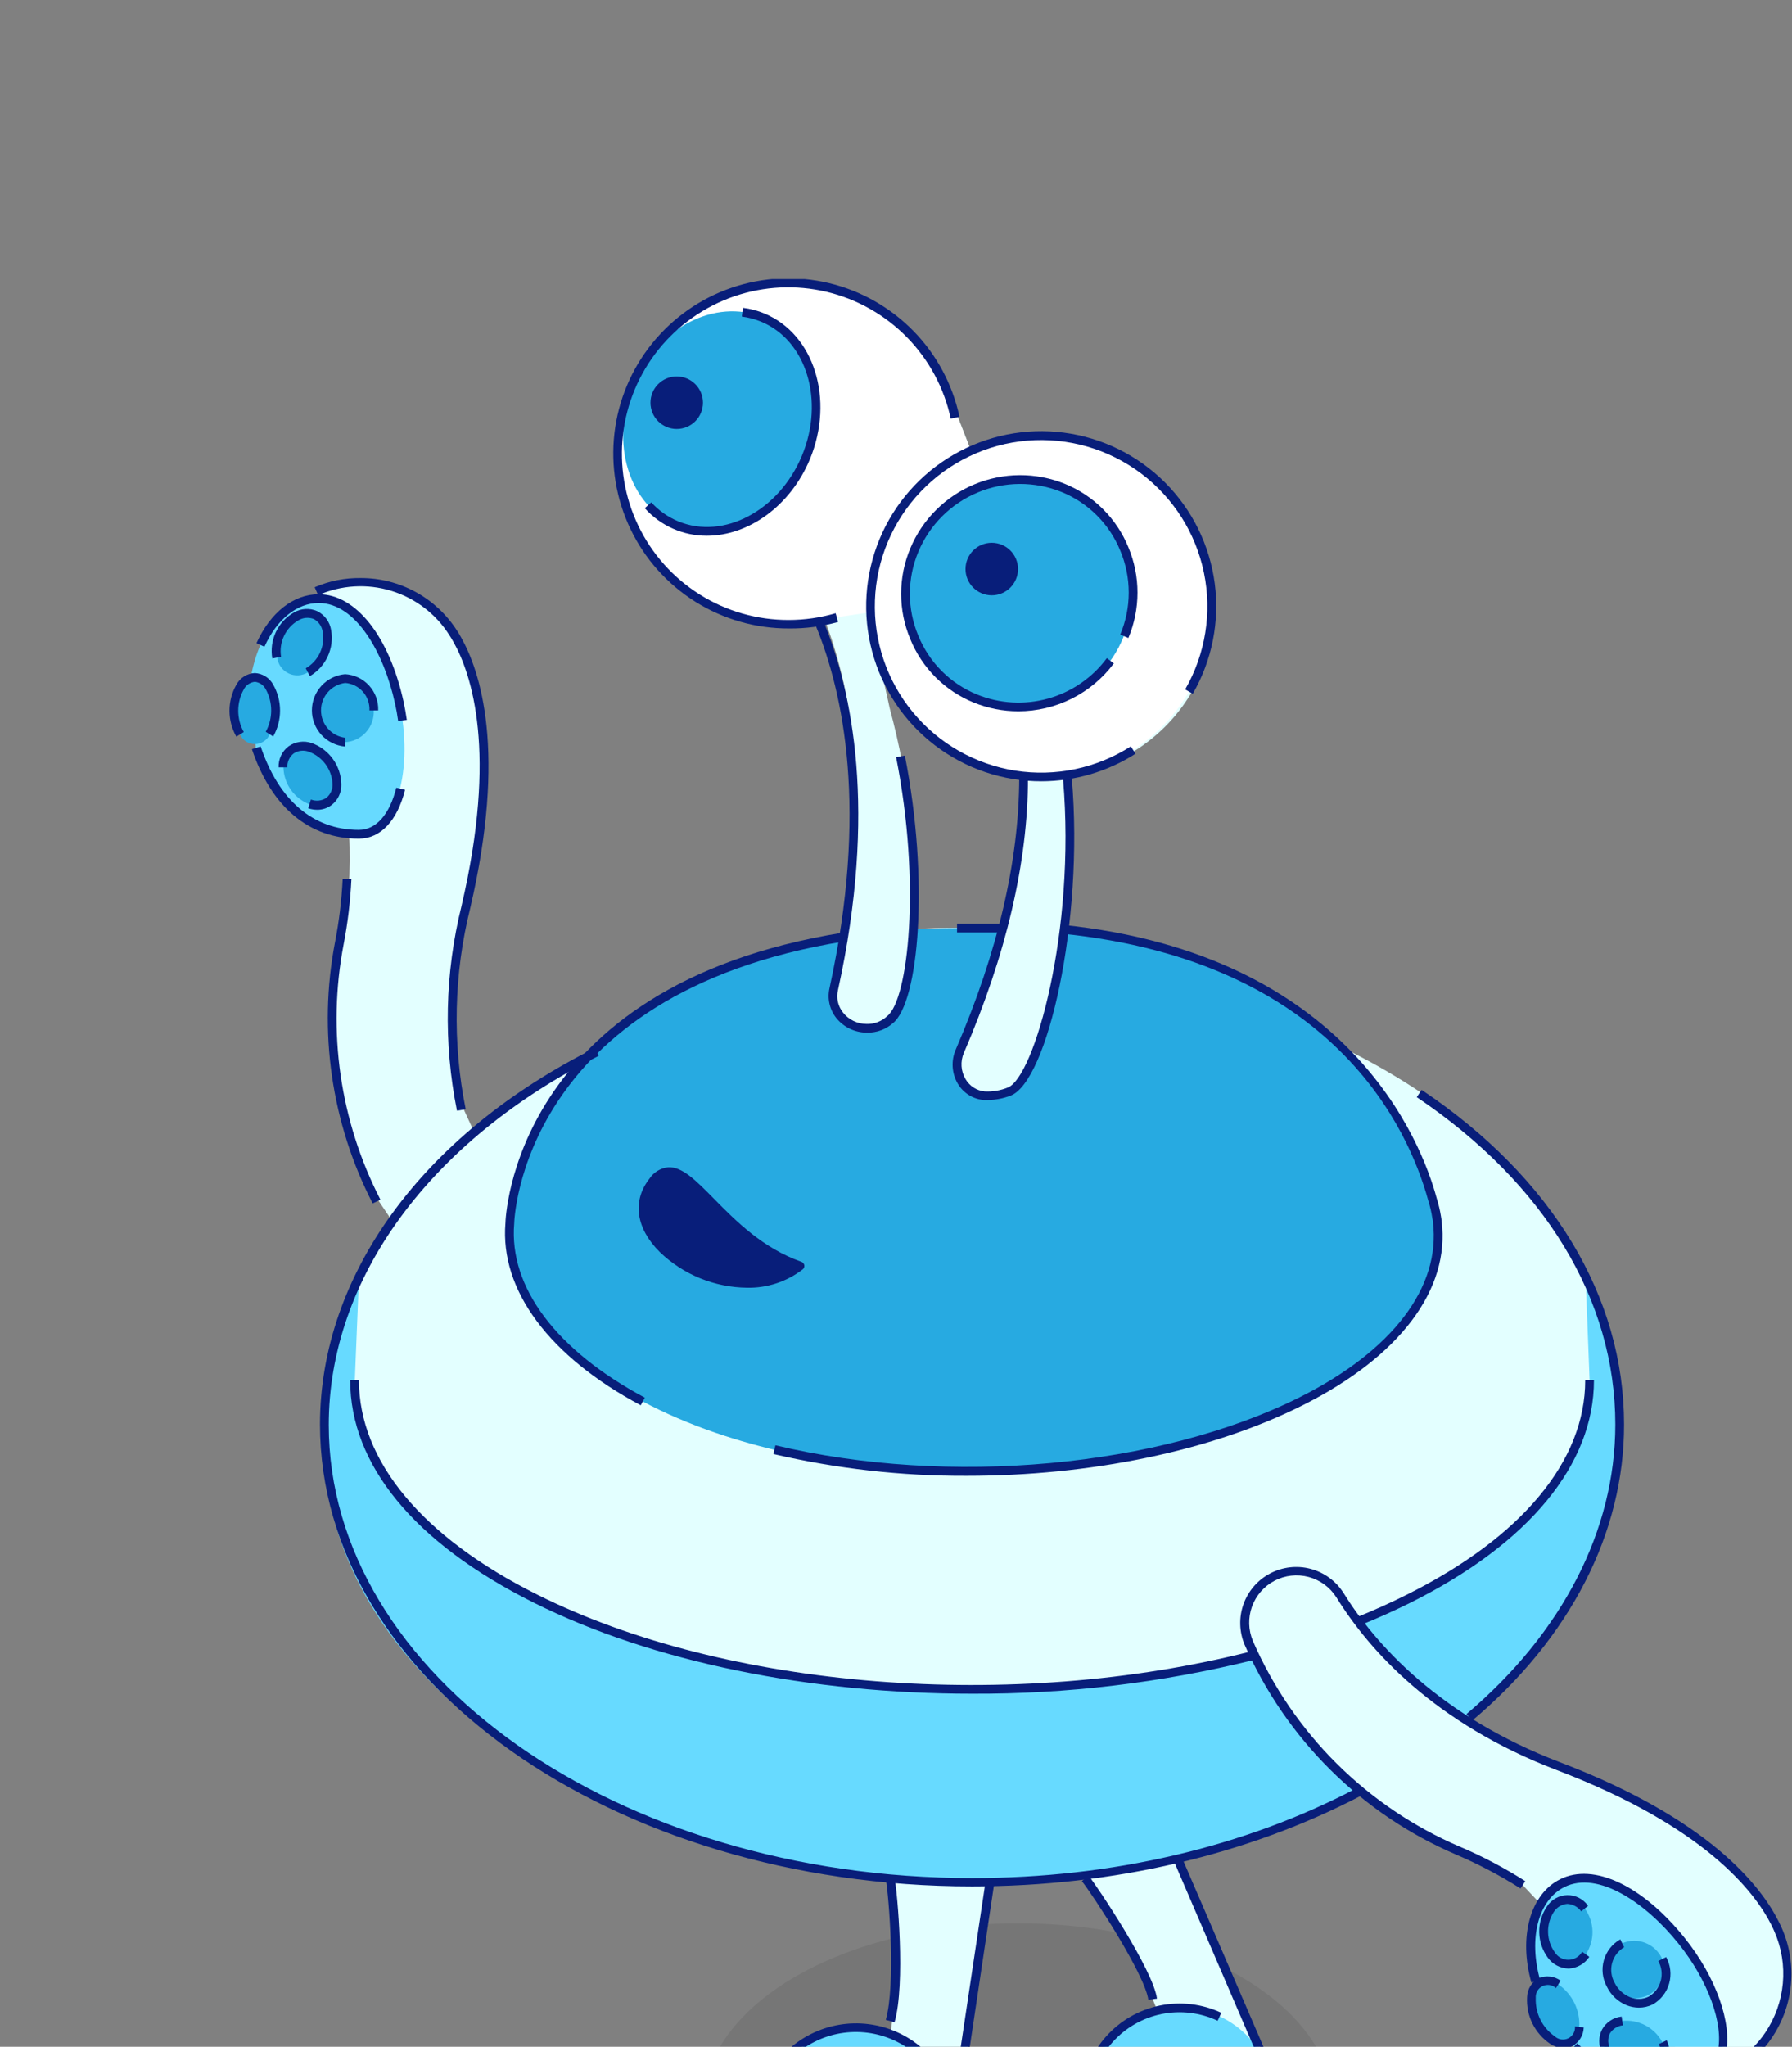 <svg width="289" height="330" viewBox="0 0 289 330" fill="none" xmlns="http://www.w3.org/2000/svg">
<rect x="0" y="0" width="289" height="330" fill="#808080" stroke="none"/>
<g clip-path="url(#clip0_728_4549)">
<g clip-path="url(#clip1_728_4549)">
<path opacity="0.08" d="M164.179 368.641C192.185 368.641 214.889 355.536 214.889 339.37C214.889 323.203 192.185 310.098 164.179 310.098C136.172 310.098 113.468 323.203 113.468 339.37C113.468 355.536 136.172 368.641 164.179 368.641Z" fill="black"/>
<path d="M287.292 311.184C287.151 310.86 286.996 310.493 286.784 310.084C284.229 304.96 276.199 294.05 251.824 284.764C246.604 282.794 241.6 280.292 236.892 277.297L237.499 276.888C252.615 264.101 261.704 247.63 261.704 229.664C261.704 204.612 244.019 182.482 216.992 169.144C208.072 160.351 194.043 152.264 172.11 150.006C173.072 141.672 173.261 133.267 172.675 124.898C176.62 124.28 180.385 122.812 183.707 120.596C187.03 118.38 189.832 115.469 191.919 112.064C194.006 108.659 195.328 104.841 195.795 100.875C196.262 96.908 195.861 92.888 194.622 89.091C193.449 85.289 191.434 81.801 188.727 78.885C186.019 75.97 182.689 73.703 178.984 72.254C175.426 70.809 171.607 70.119 167.769 70.226C163.93 70.333 160.156 71.235 156.684 72.875L154.525 67.342C153.717 63.64 152.154 60.145 149.933 57.075C147.713 54.004 144.883 51.425 141.62 49.499C138.357 47.573 134.731 46.341 130.971 45.88C127.21 45.419 123.394 45.739 119.763 46.821C115.45 48.032 111.512 50.311 108.313 53.446C105.113 56.581 102.756 60.472 101.457 64.759C100.148 68.884 99.83 73.259 100.529 77.53C101.227 81.8 102.922 85.846 105.476 89.339C108.03 92.832 111.372 95.674 115.23 97.635C119.087 99.595 123.353 100.619 127.68 100.622C129.482 100.624 131.278 100.444 133.044 100.086C137.532 111.56 140.891 131.291 135.203 158.22C135.472 155.812 135.887 153.423 136.445 151.065C115.627 154.424 102.883 162.144 95.064 170.386C88.462 173.814 82.265 177.97 76.589 182.778L74.839 178.981C72.65 168.162 72.9 156.99 75.573 146.28C81.514 120.875 76.984 108.173 74.161 103.163C73.907 102.739 73.71 102.401 73.512 102.104C71.244 98.545 67.781 95.911 63.745 94.677C59.709 93.443 55.365 93.689 51.495 95.372L51.65 96.501C46.611 96.642 42.391 101.695 41.036 108.568V109.218C40.352 109.472 39.748 109.905 39.287 110.47C38.826 111.036 38.523 111.714 38.411 112.435C37.99 113.891 38.014 115.44 38.482 116.881C39.159 119.012 40.429 119.986 41.686 119.902V120.579C44.508 128.934 49.66 133.648 56.307 134.396C56.613 140.318 56.21 146.255 55.108 152.081C52.406 166.237 54.523 180.89 61.12 193.702L63.407 197.089C56.561 206.581 52.823 217.961 52.708 229.664C52.708 267.291 92.594 298.313 144.137 302.843C144.518 307.642 144.701 321.375 143.615 327.768C139.987 326.578 136.055 326.718 132.521 328.163C129.724 329.303 127.335 331.259 125.666 333.777C123.997 336.295 123.125 339.257 123.164 342.277V343.956C123.164 347.033 126.805 350.11 134.074 351.451C137.131 352.001 140.261 352.001 143.318 351.451C150.587 350.039 154.214 347.033 154.214 343.956V342.545L160.071 303.45C165.182 303.355 170.284 302.993 175.356 302.363C178.391 307.36 184.94 319.13 186.647 324.282C183.185 325.217 180.153 327.321 178.066 330.238C176.349 332.669 175.393 335.554 175.317 338.529C175.242 341.504 176.051 344.434 177.643 346.949L178.334 348.078C179.845 350.533 184.149 351.281 190.444 349.023C193.931 347.768 197.111 345.786 199.773 343.208C204.402 338.763 205.63 334.74 204.247 332.299L190.133 299.71C200.291 297.358 210.111 293.735 219.363 288.927L219.589 288.772C224.358 292.752 229.684 296.014 235.396 298.454C239.034 299.993 242.537 301.835 245.868 303.958L248.79 307.063C246.983 310.225 246.659 314.783 248 319.512L248.254 319.949C247.761 320.491 247.417 321.152 247.256 321.867C247.096 322.582 247.123 323.327 247.336 324.028C247.622 325.514 248.339 326.883 249.397 327.966C250.978 329.603 252.587 329.885 253.631 329.208L254.111 330.012C260.942 336.702 270.539 337.196 275.013 334.98C277.132 334.626 279.157 333.841 280.96 332.673C282.764 331.505 284.309 329.98 285.5 328.191C287.212 325.739 288.275 322.893 288.588 319.919C288.902 316.945 288.456 313.94 287.292 311.184V311.184ZM154.341 149.583C151.914 149.583 149.585 149.667 147.454 149.794C147.96 137.816 146.627 125.831 143.502 114.256L141.639 105.788C145.873 113.423 155.95 124.136 165.053 125.124C164.883 133.403 163.751 141.635 161.68 149.653C159.521 149.597 156.557 149.583 154.341 149.583Z" fill="#E3FFFF"/>
<path d="M167.947 70.222C164.002 70.04 160.076 70.871 156.543 72.635L154.045 66.171C151.321 53.737 140.383 45.706 127.215 45.706C123.556 45.623 119.918 46.272 116.514 47.615C113.11 48.958 110.009 50.967 107.392 53.525C104.776 56.083 102.697 59.138 101.277 62.51C99.858 65.883 99.127 69.505 99.127 73.165C99.127 76.824 99.858 80.446 101.277 83.819C102.697 87.191 104.776 90.246 107.392 92.804C110.009 95.362 113.11 97.371 116.514 98.714C119.918 100.057 123.556 100.706 127.215 100.623C129.851 100.622 132.474 100.247 135.005 99.508L140.467 98.703C140.658 104.099 142.433 109.32 145.571 113.714C148.709 118.108 153.07 121.482 158.112 123.415C163.154 125.347 168.653 125.753 173.924 124.582C179.195 123.411 184.005 120.715 187.754 116.829C191.503 112.943 194.025 108.04 195.007 102.73C195.988 97.421 195.386 91.94 193.274 86.971C191.162 82.001 187.634 77.763 183.131 74.785C178.627 71.807 173.346 70.22 167.947 70.222V70.222Z" fill="white"/>
<path d="M129.98 73.75C126.142 82.994 116.784 87.864 109.106 84.702C101.428 81.541 98.295 71.421 102.134 62.12C105.973 52.819 115.33 48.007 123.008 51.154C130.686 54.301 133.819 64.491 129.98 73.75Z" fill="#27AAE1"/>
<path d="M109.135 69.163C111.473 69.163 113.369 67.267 113.369 64.929C113.369 62.59 111.473 60.695 109.135 60.695C106.797 60.695 104.901 62.59 104.901 64.929C104.901 67.267 106.797 69.163 109.135 69.163Z" fill="#081E7A"/>
<path d="M134.864 327.443C131.516 328.315 128.554 330.279 126.45 333.025C124.345 335.771 123.219 339.142 123.248 342.602V343.9C123.248 346.723 126.424 349.658 132.775 351.112C136.729 352.001 140.832 352.001 144.786 351.112C151.137 349.701 154.298 346.779 154.298 343.9V342.489C154.302 340.115 153.76 337.772 152.717 335.641C151.673 333.509 150.154 331.645 148.277 330.192C146.4 328.739 144.215 327.736 141.89 327.259C139.565 326.783 137.161 326.846 134.864 327.443Z" fill="#67DAFF"/>
<path d="M182.272 325.976C180.574 327.019 179.098 328.386 177.929 330C176.76 331.614 175.92 333.442 175.457 335.381C174.994 337.319 174.918 339.33 175.233 341.298C175.547 343.265 176.246 345.152 177.29 346.85L178.01 348.021C179.026 349.672 181.313 350.562 184.615 350.265C188.284 349.743 191.807 348.47 194.963 346.528C198.12 344.586 200.843 342.014 202.963 338.974C204.713 336.152 204.953 333.724 203.937 332.073L203.217 330.887C202.167 329.187 200.791 327.711 199.169 326.543C197.547 325.375 195.71 324.54 193.764 324.083C191.818 323.627 189.802 323.559 187.83 323.884C185.858 324.209 183.969 324.919 182.272 325.976V325.976Z" fill="#67DAFF"/>
<path d="M256.355 222.537C256.355 235.239 246.631 248.026 227.182 257.821C224.571 259.134 221.833 260.361 219.01 261.491L201.961 267.009C164.56 276.465 117.646 273.402 86.398 257.75C66.949 248.026 57.225 235.281 57.225 222.466L57.902 205.812C57.902 205.812 53.315 213.998 52.356 229.594C49.843 270.255 99.129 303.366 156.797 303.366C180.155 303.366 201.721 297.946 219.123 288.801L237.047 276.818C252.163 264.031 261.817 247.546 261.267 229.594C260.885 217.639 255.706 205.812 255.706 205.812L256.355 222.537Z" fill="#67DAFF"/>
<path d="M231.769 197.047C231.749 196.819 231.716 196.593 231.67 196.37C231.523 195.413 231.301 194.469 231.007 193.547C228.184 183.413 216.427 154.607 171.292 149.992C171.292 149.992 169.584 181.988 156.317 175.721C155.546 175.078 154.945 174.255 154.566 173.325C154.187 172.394 154.042 171.385 154.143 170.386C155.117 167.366 160.904 153.718 161.581 149.639C159.464 149.639 157.051 149.639 154.369 149.639C151.688 149.639 149.091 149.738 146.762 149.907C147.067 152.872 146.852 155.866 146.127 158.757C145.407 161.354 144.08 164.586 141.244 165.418C140.603 165.665 139.917 165.772 139.231 165.734C138.546 165.696 137.876 165.513 137.266 165.196C136.657 164.88 136.121 164.439 135.695 163.9C135.269 163.362 134.961 162.739 134.794 162.073C134.088 158.912 135.993 151.121 135.993 151.121C82.545 159.688 82.164 197.245 82.164 197.245C81.317 207.392 88.444 217.865 103.616 225.938C132.578 241.378 180.564 240.63 209.935 225.938C225.785 218.006 233.067 207.421 231.769 197.047Z" fill="#27AAE1"/>
<path d="M105.282 190.484C110.377 183.978 115.359 199.291 128.993 204.104C118.394 212.587 97.872 199.955 105.282 190.484Z" fill="#081E7A"/>
<path d="M177.08 108.894C184.281 101.698 184.343 90.085 177.219 82.956C170.095 75.827 158.482 75.881 151.281 83.077C144.08 90.273 144.018 101.885 151.142 109.014C158.266 116.144 169.879 116.09 177.08 108.894Z" fill="#27AAE1"/>
<path d="M274.788 334.924C276.907 334.571 278.932 333.787 280.736 332.619C282.54 331.451 284.085 329.925 285.274 328.135C286.937 325.67 287.95 322.825 288.219 319.864C288.488 316.903 288.004 313.923 286.813 311.199C286.686 310.874 286.516 310.507 286.319 310.098C283.75 304.974 275.719 294.065 251.345 284.778C231.586 277.241 221.226 265.442 216.061 257.186C214.936 255.433 213.195 254.165 211.182 253.632C209.168 253.099 207.029 253.34 205.184 254.308C203.34 255.275 201.925 256.899 201.218 258.858C200.512 260.817 200.566 262.97 201.368 264.892C207.949 279.942 220.008 291.926 235.1 298.412C238.734 299.951 242.232 301.792 245.558 303.916L274.788 334.924Z" fill="#E3FFFF"/>
<path d="M40.585 108.512C41.996 101.54 46.23 96.43 51.396 96.43C57.62 96.43 62.419 104.151 64.394 113.197C66.751 123.938 64.042 134.368 57.818 134.453C50.253 134.523 44.367 129.682 41.234 120.579L40.585 108.512Z" fill="#67DAFF"/>
<path d="M43.506 118.391C43.302 118.86 42.966 119.258 42.538 119.538C42.111 119.818 41.611 119.967 41.1 119.967C40.589 119.967 40.089 119.818 39.662 119.538C39.234 119.258 38.898 118.86 38.694 118.391C38.041 117.23 37.698 115.92 37.698 114.588C37.698 113.255 38.041 111.945 38.694 110.784C38.895 110.315 39.23 109.915 39.656 109.634C40.083 109.353 40.582 109.203 41.093 109.203C41.604 109.203 42.103 109.353 42.53 109.634C42.956 109.915 43.291 110.315 43.492 110.784C44.145 111.945 44.488 113.254 44.491 114.586C44.493 115.918 44.154 117.228 43.506 118.391V118.391Z" fill="#27AAE1"/>
<path d="M49.702 108.37C49.238 108.668 48.707 108.843 48.157 108.88C47.607 108.916 47.056 108.812 46.557 108.578C46.058 108.344 45.627 107.988 45.303 107.542C44.979 107.096 44.774 106.575 44.706 106.028C44.488 104.734 44.67 103.404 45.227 102.217C45.785 101.029 46.691 100.039 47.825 99.38C48.289 99.086 48.819 98.913 49.367 98.879C49.915 98.844 50.463 98.948 50.96 99.182C51.457 99.416 51.887 99.771 52.21 100.215C52.533 100.66 52.738 101.178 52.807 101.723C53.026 103.015 52.847 104.344 52.292 105.531C51.737 106.719 50.834 107.709 49.702 108.37V108.37Z" fill="#27AAE1"/>
<path d="M54.346 126.479C54.39 127.024 54.293 127.571 54.065 128.068C53.837 128.565 53.485 128.995 53.043 129.316C52.601 129.638 52.083 129.841 51.54 129.905C50.997 129.969 50.447 129.892 49.942 129.683C48.724 129.223 47.671 128.411 46.917 127.35C46.163 126.289 45.742 125.028 45.708 123.727C45.667 123.184 45.767 122.64 45.997 122.147C46.228 121.654 46.581 121.228 47.023 120.91C47.465 120.593 47.981 120.395 48.522 120.334C49.063 120.274 49.61 120.353 50.111 120.565C51.324 121.02 52.373 121.826 53.127 122.878C53.881 123.931 54.305 125.184 54.346 126.479V126.479Z" fill="#27AAE1"/>
<path d="M60.273 114.539C60.339 115.829 59.89 117.094 59.024 118.054C58.159 119.014 56.949 119.592 55.658 119.662C54.401 119.514 53.242 118.91 52.401 117.964C51.56 117.019 51.095 115.797 51.095 114.531C51.095 113.266 51.56 112.044 52.401 111.099C53.242 110.153 54.401 109.549 55.658 109.401C56.95 109.474 58.161 110.055 59.025 111.018C59.89 111.98 60.339 113.246 60.273 114.539Z" fill="#27AAE1"/>
<path d="M247.731 319.455C245.769 312.525 247.378 305.92 251.965 303.62C257.611 300.797 265.317 305.624 271.146 312.864C278.062 321.473 280.32 332.143 274.731 334.924C270.257 337.14 260.617 336.646 253.828 329.956L247.731 319.455Z" fill="#67DAFF"/>
<path d="M254.69 326.808C254.714 327.321 254.588 327.829 254.327 328.271C254.066 328.712 253.681 329.068 253.22 329.293C252.759 329.518 252.242 329.603 251.733 329.538C251.224 329.473 250.746 329.26 250.357 328.925C249.255 328.165 248.365 327.136 247.772 325.936C247.18 324.735 246.903 323.403 246.969 322.066C246.949 321.554 247.078 321.046 247.341 320.606C247.604 320.165 247.99 319.811 248.451 319.587C248.912 319.362 249.429 319.277 249.938 319.341C250.446 319.406 250.926 319.617 251.316 319.949C252.422 320.705 253.313 321.734 253.904 322.936C254.495 324.137 254.765 325.471 254.69 326.808Z" fill="#27AAE1"/>
<path d="M255.762 315.08C255.478 315.556 255.078 315.953 254.599 316.232C254.12 316.512 253.578 316.665 253.024 316.678C252.469 316.69 251.921 316.562 251.43 316.305C250.938 316.048 250.521 315.67 250.215 315.207C249.442 314.142 249.011 312.866 248.981 311.55C248.951 310.233 249.322 308.939 250.046 307.84C250.33 307.366 250.73 306.972 251.208 306.695C251.685 306.418 252.225 306.265 252.777 306.253C253.329 306.24 253.876 306.367 254.366 306.623C254.855 306.878 255.273 307.253 255.578 307.713C256.354 308.776 256.787 310.051 256.82 311.368C256.853 312.684 256.484 313.979 255.762 315.08Z" fill="#27AAE1"/>
<path d="M268.083 329.25C268.362 329.722 268.515 330.257 268.528 330.805C268.541 331.352 268.413 331.894 268.157 332.378C267.9 332.863 267.524 333.273 267.064 333.57C266.604 333.868 266.075 334.042 265.529 334.077C264.224 334.222 262.905 333.972 261.743 333.361C260.581 332.75 259.629 331.805 259.008 330.648C258.729 330.178 258.575 329.645 258.562 329.099C258.548 328.553 258.674 328.012 258.929 327.529C259.184 327.046 259.559 326.637 260.018 326.34C260.476 326.043 261.004 325.869 261.549 325.835C262.854 325.686 264.175 325.932 265.34 326.541C266.504 327.149 267.46 328.093 268.083 329.25V329.25Z" fill="#27AAE1"/>
<path d="M268.069 315.856C268.387 316.702 268.453 317.622 268.258 318.505C268.064 319.388 267.618 320.195 266.973 320.829C266.329 321.463 265.515 321.897 264.63 322.078C263.744 322.258 262.825 322.178 261.984 321.847C261.143 321.516 260.416 320.947 259.892 320.211C259.367 319.475 259.067 318.603 259.029 317.7C258.99 316.797 259.214 315.902 259.674 315.124C260.134 314.346 260.809 313.718 261.619 313.316C262.812 312.804 264.159 312.783 265.366 313.259C266.574 313.735 267.545 314.668 268.069 315.856Z" fill="#27AAE1"/>
<path d="M159.944 95.979C162.283 95.979 164.178 94.083 164.178 91.745C164.178 89.406 162.283 87.511 159.944 87.511C157.606 87.511 155.71 89.406 155.71 91.745C155.71 94.083 157.606 95.979 159.944 95.979Z" fill="#081E7A"/>
<path d="M114.004 86.382C112.115 86.391 110.245 86 108.517 85.233C106.79 84.467 105.245 83.343 103.984 81.936L105.028 80.99C106.233 82.32 107.718 83.366 109.375 84.053C116.686 87.087 125.634 82.345 129.332 73.468C133.03 64.59 130.066 54.88 122.741 51.86C121.746 51.452 120.702 51.177 119.636 51.041L119.819 49.63C121.013 49.773 122.182 50.082 123.291 50.547C131.322 53.892 134.582 64.407 130.63 74.004C127.469 81.611 120.68 86.382 114.004 86.382Z" fill="#081E7A"/>
<path d="M144.264 326.046L142.853 325.665C144.476 320.02 143.375 305.821 142.853 302.984L144.264 302.716C144.73 305.087 146.056 319.879 144.264 326.046Z" fill="#081E7A"/>
<path d="M138.082 352.481C136.007 352.484 133.938 352.252 131.915 351.79C125.606 350.378 121.837 347.4 121.837 343.9V342.658C121.794 339.418 122.723 336.239 124.504 333.532C126.284 330.824 128.835 328.712 131.827 327.468C134.819 326.224 138.116 325.905 141.291 326.553C144.466 327.2 147.375 328.783 149.641 331.099L148.625 332.087C146.556 329.964 143.897 328.512 140.993 327.917C138.089 327.323 135.073 327.614 132.336 328.753C129.599 329.891 127.267 331.826 125.642 334.305C124.017 336.784 123.173 339.694 123.221 342.658V343.9C123.221 346.723 126.664 349.15 132.197 350.42C136.048 351.295 140.046 351.295 143.897 350.42C149.43 349.15 152.859 346.666 152.859 343.9L158.956 303.281L160.368 303.492L154.313 343.999C154.313 347.386 150.559 350.336 144.25 351.775C142.227 352.243 140.158 352.48 138.082 352.481V352.481Z" fill="#081E7A"/>
<path d="M185.194 322.419C184.629 318.27 175.978 305.116 174.468 303.295L175.554 302.406C176.796 303.902 185.97 317.592 186.591 322.235L185.194 322.419Z" fill="#081E7A"/>
<path d="M183.401 351.028C180.578 351.028 178.475 350.11 177.417 348.389L176.683 347.217C174.9 344.304 174.103 340.894 174.41 337.492C174.717 334.09 176.111 330.878 178.388 328.331C180.664 325.784 183.7 324.038 187.046 323.352C190.392 322.666 193.87 323.076 196.964 324.522L196.372 325.807C193.552 324.481 190.38 324.101 187.327 324.723C184.274 325.345 181.503 326.936 179.427 329.259C177.352 331.582 176.081 334.514 175.805 337.617C175.53 340.721 176.263 343.83 177.897 346.483L178.617 347.655C179.534 349.137 181.637 349.828 184.544 349.56C188.09 349.051 191.494 347.821 194.546 345.944C197.597 344.068 200.231 341.585 202.285 338.65C203.838 336.166 204.176 333.978 203.259 332.497L189.145 299.668L190.444 299.118L204.557 331.847C205.715 333.724 205.376 336.434 203.527 339.398C201.349 342.511 198.556 345.144 195.32 347.134C192.084 349.125 188.474 350.431 184.714 350.971C184.234 351.014 183.782 351.028 183.401 351.028Z" fill="#081E7A"/>
<path d="M237.414 277.424L236.511 276.352C251.966 263.268 260.504 246.713 260.504 229.664C260.504 209.552 249.129 190.809 228.48 176.893L229.271 175.721C250.314 189.835 261.916 209.072 261.916 229.664C261.944 247.108 253.25 264.073 237.414 277.424Z" fill="#081E7A"/>
<path d="M156.769 304.142C98.775 304.142 51.607 270.735 51.607 229.664C51.607 205.572 68.177 182.863 95.924 168.975L96.559 170.231C69.292 183.95 53.019 206.193 53.019 229.735C53.019 270.015 99.594 302.801 156.769 302.801C179.35 302.801 200.747 297.791 218.77 288.32L219.419 289.563C201.213 299.047 179.548 304.142 156.769 304.142Z" fill="#081E7A"/>
<path d="M219.278 262.069L218.756 260.77C221.579 259.627 224.303 258.413 226.871 257.115C245.431 247.842 255.649 235.563 255.649 222.536H257.06C257.06 236.128 246.56 248.858 227.506 258.385C224.895 259.684 222.129 260.94 219.278 262.069Z" fill="#081E7A"/>
<path d="M156.754 273.078C130.856 273.078 105.324 268.025 86.045 258.385C66.765 248.746 56.477 236.128 56.477 222.536H57.888C57.888 235.563 68.106 247.842 86.666 257.115C117.137 272.358 163.402 276.027 201.791 266.246L202.13 267.658C187.285 271.325 172.045 273.145 156.754 273.078Z" fill="#081E7A"/>
<path d="M161.539 150.345C159.436 150.345 157.023 150.345 154.341 150.345V148.934C157.037 148.934 159.45 148.934 161.567 148.934L161.539 150.345Z" fill="#081E7A"/>
<path d="M155.936 237.949C145.433 237.994 134.96 236.815 124.731 234.434L125.055 233.023C153 239.699 186.972 236.594 209.61 225.274C224.543 217.808 232.376 207.534 231.092 197.047C231.092 196.976 231.091 196.779 230.993 196.412C230.853 195.455 230.636 194.511 230.343 193.589C227.21 182.115 215.171 155.016 171.235 150.528L171.376 149.117C217.444 153.831 229.243 184.048 231.698 193.194C232.002 194.149 232.233 195.126 232.39 196.116C232.437 196.358 232.47 196.603 232.489 196.849C233.9 207.886 225.742 218.683 210.246 226.488C195.37 234.011 175.653 237.949 155.936 237.949Z" fill="#081E7A"/>
<path d="M103.334 226.573C88.557 218.698 80.611 207.985 81.514 197.188C81.514 196.864 82.516 158.983 135.908 150.373L136.134 151.785C83.914 160.253 82.926 196.948 82.926 197.287C82.065 207.548 89.743 217.752 103.997 225.345L103.334 226.573Z" fill="#081E7A"/>
<path d="M120.44 207.618C115.211 207.552 110.203 205.504 106.425 201.888C102.558 198.063 101.923 193.632 104.731 190.047C105.064 189.535 105.507 189.104 106.027 188.784C106.546 188.464 107.131 188.264 107.738 188.198C110.01 188.057 112.268 190.357 115.133 193.265C118.633 196.821 122.995 201.239 129.247 203.441C129.366 203.483 129.472 203.557 129.554 203.653C129.635 203.75 129.69 203.866 129.713 203.991C129.734 204.114 129.722 204.241 129.677 204.358C129.633 204.475 129.557 204.577 129.459 204.654C126.882 206.649 123.697 207.695 120.44 207.618V207.618ZM105.846 190.908C102.501 195.142 105.846 199.376 107.427 200.886C112.31 205.713 121.456 208.084 127.511 204.287C121.64 201.874 117.504 197.668 114.131 194.253C111.52 191.599 109.431 189.51 107.822 189.609C107.419 189.67 107.033 189.817 106.692 190.042C106.351 190.266 106.062 190.561 105.846 190.908V190.908Z" fill="#081E7A"/>
<path d="M139.889 166.491H139.719C138.787 166.48 137.868 166.262 137.028 165.855C136.189 165.448 135.45 164.86 134.864 164.134C134.336 163.463 133.964 162.683 133.776 161.85C133.588 161.018 133.589 160.154 133.778 159.321C140.03 130.741 136.05 111.772 131.562 100.89L132.874 100.354C137.419 111.419 141.498 130.684 135.147 159.632C134.996 160.261 134.991 160.916 135.133 161.547C135.275 162.178 135.56 162.769 135.965 163.273C136.417 163.839 136.99 164.296 137.643 164.611C138.295 164.927 139.009 165.091 139.734 165.094C140.353 165.117 140.971 165.015 141.551 164.795C142.131 164.574 142.66 164.239 143.107 163.809C146.466 161.156 148.569 142.469 144.518 122.089L145.93 121.821C149.91 142.06 148.174 161.607 144.01 164.966C142.873 165.968 141.404 166.511 139.889 166.491Z" fill="#081E7A"/>
<path d="M159.337 177.359H158.688C157.821 177.291 156.983 177.014 156.245 176.552C155.508 176.09 154.893 175.456 154.454 174.705C153.973 173.877 153.693 172.947 153.64 171.99C153.586 171.034 153.758 170.078 154.144 169.201C160.904 153.549 164.348 138.8 164.376 125.35H165.787C165.787 138.998 162.273 153.93 155.442 169.765C155.15 170.443 155.024 171.18 155.073 171.916C155.122 172.653 155.345 173.367 155.724 174C156.046 174.55 156.494 175.017 157.031 175.36C157.569 175.704 158.18 175.915 158.815 175.975C160.089 176.039 161.361 175.822 162.541 175.34C166.775 173.703 173.536 150.19 171.447 125.66L172.858 125.547C174.834 148.75 168.907 174.423 162.979 176.653C161.817 177.103 160.584 177.342 159.337 177.359V177.359Z" fill="#081E7A"/>
<path d="M127.214 101.328C121.881 101.344 116.652 99.848 112.134 97.014C107.616 94.18 103.993 90.124 101.685 85.316C99.377 80.508 98.478 75.144 99.093 69.846C99.708 64.548 101.812 59.533 105.16 55.381C108.508 51.23 112.964 48.111 118.011 46.388C123.058 44.664 128.491 44.406 133.679 45.643C138.867 46.88 143.598 49.562 147.325 53.377C151.052 57.192 153.621 61.986 154.736 67.201L153.325 67.498C152.259 62.547 149.812 57.999 146.269 54.381C142.725 50.763 138.23 48.221 133.302 47.052C128.375 45.883 123.217 46.132 118.425 47.772C113.634 49.412 109.405 52.376 106.228 56.319C103.05 60.263 101.055 65.026 100.472 70.057C99.889 75.088 100.743 80.18 102.934 84.746C105.125 89.312 108.565 93.164 112.854 95.856C117.144 98.548 122.108 99.971 127.172 99.959C129.742 99.96 132.299 99.594 134.765 98.872L135.16 100.284C132.575 101.008 129.899 101.36 127.214 101.328Z" fill="#081E7A"/>
<path d="M167.947 125.97C161.731 125.977 155.688 123.932 150.754 120.153C145.82 116.374 142.271 111.072 140.658 105.07C139.044 99.068 139.457 92.701 141.832 86.958C144.207 81.214 148.411 76.415 153.791 73.305C159.172 70.194 165.429 68.947 171.591 69.756C177.753 70.565 183.476 73.385 187.872 77.778C192.268 82.172 195.091 87.893 195.903 94.055C196.715 100.217 195.471 106.474 192.363 111.857L191.135 111.151C194.41 105.469 195.489 98.783 194.167 92.359C192.846 85.936 189.216 80.219 183.965 76.29C178.714 72.361 172.204 70.493 165.669 71.039C159.133 71.585 153.024 74.507 148.498 79.252C143.971 83.998 141.34 90.238 141.103 96.792C140.865 103.346 143.038 109.76 147.21 114.82C151.382 119.881 157.264 123.237 163.743 124.254C170.222 125.271 176.849 123.878 182.371 120.339L183.133 121.525C178.598 124.424 173.329 125.967 167.947 125.97Z" fill="#081E7A"/>
<path d="M164.249 114.679C161.771 114.683 159.317 114.204 157.023 113.268C154.724 112.332 152.636 110.946 150.882 109.191C149.127 107.436 147.741 105.348 146.804 103.05C145.83 100.733 145.328 98.245 145.328 95.732C145.328 93.218 145.83 90.73 146.804 88.414C148.757 83.748 152.47 80.039 157.138 78.092C161.806 76.145 167.054 76.116 171.743 78.012C174.042 78.95 176.131 80.337 177.888 82.091C179.645 83.846 181.035 85.933 181.976 88.23C182.947 90.548 183.447 93.035 183.447 95.548C183.447 98.061 182.947 100.549 181.976 102.866L180.663 102.316C181.568 100.172 182.034 97.868 182.034 95.541C182.034 93.214 181.568 90.911 180.663 88.767C179.794 86.643 178.51 84.714 176.887 83.093C175.263 81.471 173.332 80.19 171.207 79.325C166.862 77.569 162.001 77.596 157.676 79.401C153.351 81.205 149.912 84.641 148.103 88.964C147.202 91.109 146.737 93.412 146.737 95.739C146.737 98.065 147.202 100.368 148.103 102.513C148.971 104.639 150.254 106.571 151.878 108.194C153.502 109.818 155.433 111.102 157.559 111.969C161.205 113.456 165.242 113.687 169.034 112.627C172.826 111.566 176.158 109.274 178.504 106.112L179.633 106.959C177.845 109.353 175.524 111.297 172.853 112.637C170.183 113.977 167.237 114.677 164.249 114.679Z" fill="#081E7A"/>
<path d="M73.696 179.08C71.494 168.157 71.745 156.882 74.43 146.068C80.23 121.298 76.095 108.737 73.103 103.459C72.877 103.049 72.665 102.711 72.482 102.428C70.316 98.99 66.985 96.446 63.099 95.259C59.212 94.073 55.029 94.323 51.311 95.964L50.747 94.68C53.089 93.667 55.619 93.162 58.171 93.198C61.262 93.187 64.307 93.958 67.021 95.438C69.735 96.919 72.031 99.061 73.696 101.666C73.936 102.022 74.157 102.389 74.359 102.767C77.45 108.229 81.74 121.115 75.841 146.393C73.188 157.024 72.937 168.113 75.107 178.854L73.696 179.08Z" fill="#081E7A"/>
<path d="M60.104 194.027C53.434 181.075 51.293 166.264 54.021 151.954C54.683 148.578 55.098 145.158 55.263 141.721H56.674C56.51 145.261 56.09 148.785 55.418 152.264C52.737 166.266 54.829 180.762 61.36 193.434L60.104 194.027Z" fill="#081E7A"/>
<path d="M274.914 335.615L274.674 334.204C276.696 333.865 278.628 333.115 280.349 332.001C282.07 330.887 283.544 329.432 284.681 327.726C286.283 325.36 287.26 322.627 287.522 319.781C287.783 316.936 287.321 314.071 286.177 311.453C286.036 311.128 285.881 310.775 285.683 310.38C282.959 304.946 274.858 294.46 251.09 285.399C231.331 277.862 220.802 266.077 215.51 257.524C214.483 255.912 212.889 254.745 211.043 254.253C209.196 253.762 207.232 253.981 205.54 254.869C203.848 255.757 202.552 257.248 201.907 259.047C201.262 260.845 201.317 262.821 202.059 264.581C208.554 279.472 220.48 291.328 235.41 297.734C239.082 299.291 242.618 301.151 245.981 303.295L245.219 304.48C241.92 302.385 238.455 300.563 234.86 299.033C219.592 292.492 207.386 280.387 200.719 265.174C199.843 263.089 199.781 260.752 200.546 258.623C201.31 256.495 202.845 254.731 204.847 253.68C206.849 252.628 209.172 252.366 211.358 252.944C213.544 253.523 215.433 254.9 216.653 256.804C221.847 265.174 232.178 276.705 251.556 284.114C275.775 293.345 284.018 304.156 286.84 309.787C287.052 310.196 287.221 310.578 287.377 310.916C288.615 313.753 289.116 316.857 288.832 319.939C288.548 323.021 287.489 325.981 285.754 328.544C284.519 330.394 282.921 331.975 281.058 333.19C279.195 334.405 277.105 335.23 274.914 335.615V335.615Z" fill="#081E7A"/>
<path d="M57.789 135.215C49.843 135.215 43.746 130.092 40.627 120.791L42.038 120.353C44.946 129.019 50.507 133.804 57.86 133.804C60.682 133.804 62.828 131.32 63.914 127.001L65.326 127.34C64.07 132.336 61.374 135.201 57.93 135.215H57.789Z" fill="#081E7A"/>
<path d="M64.211 116.232C64.084 115.286 63.914 114.341 63.703 113.409C61.939 105.336 57.436 97.221 51.396 97.221C47.924 97.221 44.663 99.818 42.645 104.278L41.361 103.699C43.619 98.717 47.345 95.809 51.396 95.809C57.408 95.809 62.771 102.612 65.086 113.127C65.298 114.101 65.467 115.089 65.608 116.077L64.211 116.232Z" fill="#081E7A"/>
<path d="M44.057 118.744L42.857 117.982C43.434 116.931 43.736 115.751 43.736 114.552C43.736 113.353 43.434 112.174 42.857 111.123C42.686 110.797 42.439 110.518 42.137 110.309C41.834 110.1 41.486 109.968 41.121 109.923C40.741 109.958 40.375 110.089 40.059 110.304C39.743 110.519 39.487 110.81 39.315 111.151C38.729 112.202 38.421 113.385 38.421 114.588C38.421 115.791 38.729 116.974 39.315 118.024L38.115 118.772C37.39 117.497 37.009 116.055 37.009 114.588C37.009 113.12 37.39 111.678 38.115 110.403C38.405 109.854 38.834 109.39 39.359 109.059C39.884 108.727 40.487 108.538 41.107 108.512C41.717 108.545 42.308 108.734 42.824 109.06C43.34 109.386 43.764 109.839 44.057 110.375C44.782 111.65 45.163 113.092 45.163 114.559C45.163 116.027 44.782 117.469 44.057 118.744V118.744Z" fill="#081E7A"/>
<path d="M49.971 109.006L49.307 107.75C50.311 107.17 51.112 106.296 51.602 105.246C52.092 104.195 52.247 103.02 52.045 101.878C51.984 101.45 51.825 101.041 51.58 100.684C51.335 100.326 51.011 100.03 50.634 99.818C50.221 99.651 49.773 99.585 49.33 99.624C48.885 99.663 48.457 99.807 48.079 100.044C47.086 100.628 46.292 101.498 45.801 102.54C45.311 103.583 45.145 104.749 45.327 105.887L43.916 106.169C43.666 104.727 43.864 103.243 44.485 101.918C45.106 100.592 46.12 99.49 47.388 98.759C47.952 98.424 48.589 98.229 49.245 98.189C49.9 98.15 50.555 98.268 51.156 98.534C51.746 98.826 52.257 99.256 52.647 99.786C53.038 100.316 53.296 100.932 53.4 101.582C53.66 103.022 53.469 104.507 52.856 105.835C52.242 107.163 51.235 108.27 49.971 109.006V109.006Z" fill="#081E7A"/>
<path d="M51.212 130.557C50.699 130.559 50.189 130.478 49.702 130.317L50.139 128.906C50.542 129.061 50.976 129.119 51.405 129.075C51.834 129.031 52.247 128.886 52.609 128.652C52.946 128.383 53.214 128.038 53.391 127.646C53.567 127.253 53.648 126.824 53.626 126.394C53.573 125.252 53.185 124.152 52.509 123.231C51.834 122.309 50.901 121.608 49.829 121.214C49.426 121.057 48.991 121 48.561 121.047C48.131 121.093 47.719 121.243 47.359 121.482C47.022 121.747 46.753 122.089 46.576 122.48C46.4 122.871 46.319 123.298 46.343 123.726H44.931C44.906 123.075 45.038 122.428 45.316 121.838C45.593 121.249 46.008 120.734 46.526 120.339C47.063 119.96 47.682 119.714 48.332 119.62C48.982 119.527 49.645 119.59 50.267 119.803C51.641 120.296 52.834 121.193 53.688 122.377C54.542 123.561 55.017 124.976 55.051 126.436C55.074 127.085 54.941 127.73 54.663 128.316C54.386 128.903 53.972 129.415 53.456 129.809C52.807 130.292 52.021 130.554 51.212 130.557V130.557Z" fill="#081E7A"/>
<path d="M55.658 120.368C54.196 120.243 52.834 119.574 51.842 118.493C50.849 117.413 50.299 115.999 50.299 114.532C50.299 113.064 50.849 111.65 51.842 110.57C52.834 109.489 54.196 108.82 55.658 108.696C57.136 108.776 58.523 109.433 59.521 110.526C60.518 111.619 61.047 113.06 60.993 114.539H59.582C59.636 113.436 59.258 112.356 58.528 111.528C57.798 110.7 56.773 110.19 55.672 110.107C54.595 110.243 53.605 110.768 52.886 111.583C52.169 112.397 51.772 113.446 51.772 114.532C51.772 115.617 52.169 116.666 52.886 117.481C53.605 118.295 54.595 118.82 55.672 118.956L55.658 120.368Z" fill="#081E7A"/>
<path d="M268.775 336.801C263.019 336.766 257.502 334.493 253.391 330.464L254.379 329.448C260.942 335.869 270.271 336.377 274.477 334.289C275.15 333.939 275.731 333.436 276.175 332.821C276.619 332.206 276.912 331.495 277.031 330.746C278.005 326.286 275.451 319.272 270.652 313.316C265.458 306.852 257.766 301.545 252.304 304.241C248.07 306.344 246.475 312.511 248.381 319.272L246.969 319.653C244.88 312.243 246.786 305.384 251.613 302.984C257.018 300.289 264.894 304.001 271.668 312.427C276.721 318.707 279.388 326.187 278.33 331.057C278.159 332.009 277.771 332.91 277.196 333.688C276.621 334.467 275.874 335.102 275.013 335.545C273.053 336.421 270.922 336.85 268.775 336.801V336.801Z" fill="#081E7A"/>
<path d="M252.22 330.224C251.425 330.203 250.652 329.958 249.99 329.518C248.769 328.693 247.784 327.564 247.133 326.243C246.482 324.921 246.188 323.452 246.278 321.981C246.296 321.359 246.476 320.751 246.8 320.219C247.124 319.687 247.581 319.248 248.127 318.947C248.704 318.702 249.334 318.61 249.957 318.68C250.58 318.749 251.174 318.977 251.683 319.342L250.935 320.542C250.647 320.276 250.285 320.104 249.897 320.047C249.509 319.991 249.113 320.053 248.76 320.225C248.408 320.397 248.116 320.672 247.922 321.013C247.729 321.354 247.643 321.746 247.675 322.137C247.626 323.341 247.881 324.539 248.416 325.619C248.951 326.7 249.75 327.628 250.738 328.318C251.026 328.584 251.388 328.757 251.776 328.813C252.165 328.87 252.561 328.808 252.913 328.635C253.265 328.463 253.557 328.188 253.751 327.847C253.945 327.506 254.031 327.114 253.998 326.724L255.409 326.879C255.39 327.501 255.21 328.108 254.886 328.64C254.562 329.172 254.105 329.611 253.561 329.913C253.143 330.118 252.685 330.224 252.22 330.224V330.224Z" fill="#081E7A"/>
<path d="M252.939 317.395C252.293 317.377 251.659 317.211 251.086 316.91C250.514 316.609 250.018 316.181 249.637 315.659C248.76 314.477 248.27 313.053 248.235 311.583C248.2 310.112 248.62 308.667 249.439 307.444C249.787 306.879 250.271 306.411 250.847 306.08C251.422 305.75 252.071 305.569 252.735 305.554C253.398 305.538 254.055 305.689 254.645 305.992C255.235 306.295 255.741 306.741 256.115 307.289L255 308.164C254.74 307.809 254.403 307.516 254.014 307.309C253.626 307.101 253.196 306.983 252.756 306.964C252.317 306.997 251.893 307.131 251.515 307.356C251.138 307.582 250.818 307.892 250.582 308.263C249.95 309.24 249.627 310.386 249.658 311.549C249.688 312.713 250.069 313.84 250.752 314.783C250.988 315.158 251.318 315.466 251.709 315.676C252.099 315.885 252.538 315.99 252.981 315.98C253.425 315.97 253.858 315.846 254.239 315.619C254.62 315.392 254.935 315.07 255.155 314.685L256.312 315.503C255.949 316.053 255.463 316.509 254.892 316.838C254.321 317.166 253.681 317.357 253.024 317.395H252.939Z" fill="#081E7A"/>
<path d="M264.724 334.839C263.414 334.824 262.132 334.456 261.014 333.773C259.896 333.09 258.983 332.117 258.373 330.958C258.071 330.378 257.914 329.734 257.914 329.081C257.914 328.427 258.071 327.783 258.373 327.203C258.695 326.632 259.148 326.146 259.696 325.785C260.243 325.424 260.869 325.199 261.52 325.129L261.732 326.54C261.3 326.585 260.884 326.73 260.517 326.963C260.149 327.195 259.841 327.509 259.615 327.881C259.433 328.273 259.347 328.703 259.364 329.135C259.382 329.567 259.501 329.988 259.714 330.365C260.265 331.39 261.112 332.225 262.143 332.764C263.175 333.302 264.344 333.519 265.5 333.385C265.932 333.349 266.348 333.21 266.714 332.979C267.08 332.748 267.385 332.432 267.603 332.058C267.78 331.665 267.864 331.237 267.849 330.807C267.834 330.376 267.721 329.955 267.519 329.574L268.789 328.953C269.084 329.535 269.238 330.178 269.238 330.831C269.238 331.483 269.084 332.126 268.789 332.708C268.468 333.28 268.015 333.767 267.467 334.127C266.92 334.488 266.294 334.713 265.642 334.782C265.338 334.829 265.031 334.848 264.724 334.839V334.839Z" fill="#081E7A"/>
<path d="M264.315 323.69C263.639 323.686 262.969 323.557 262.339 323.309C260.935 322.739 259.793 321.668 259.135 320.302C258.424 319.001 258.253 317.472 258.66 316.046C259.067 314.62 260.018 313.411 261.309 312.681L261.93 313.951C260.974 314.514 260.277 315.43 259.989 316.502C259.702 317.573 259.846 318.715 260.392 319.681C260.903 320.73 261.782 321.553 262.861 321.996C263.344 322.199 263.864 322.297 264.388 322.282C264.911 322.267 265.425 322.141 265.896 321.911C266.852 321.348 267.549 320.432 267.837 319.361C268.124 318.289 267.98 317.147 267.434 316.181L268.705 315.546C269.42 316.849 269.593 318.381 269.187 319.81C268.78 321.24 267.825 322.451 266.531 323.181C265.84 323.516 265.083 323.689 264.315 323.69Z" fill="#081E7A"/>
</g>
</g>
<defs>
<clipPath id="clip0_728_4549">
<rect width="289" height="330" fill="white"/>
</clipPath>
<clipPath id="clip1_728_4549">
<rect width="252" height="323.655" fill="white" transform="translate(37 45)"/>
</clipPath>
</defs>
</svg>

